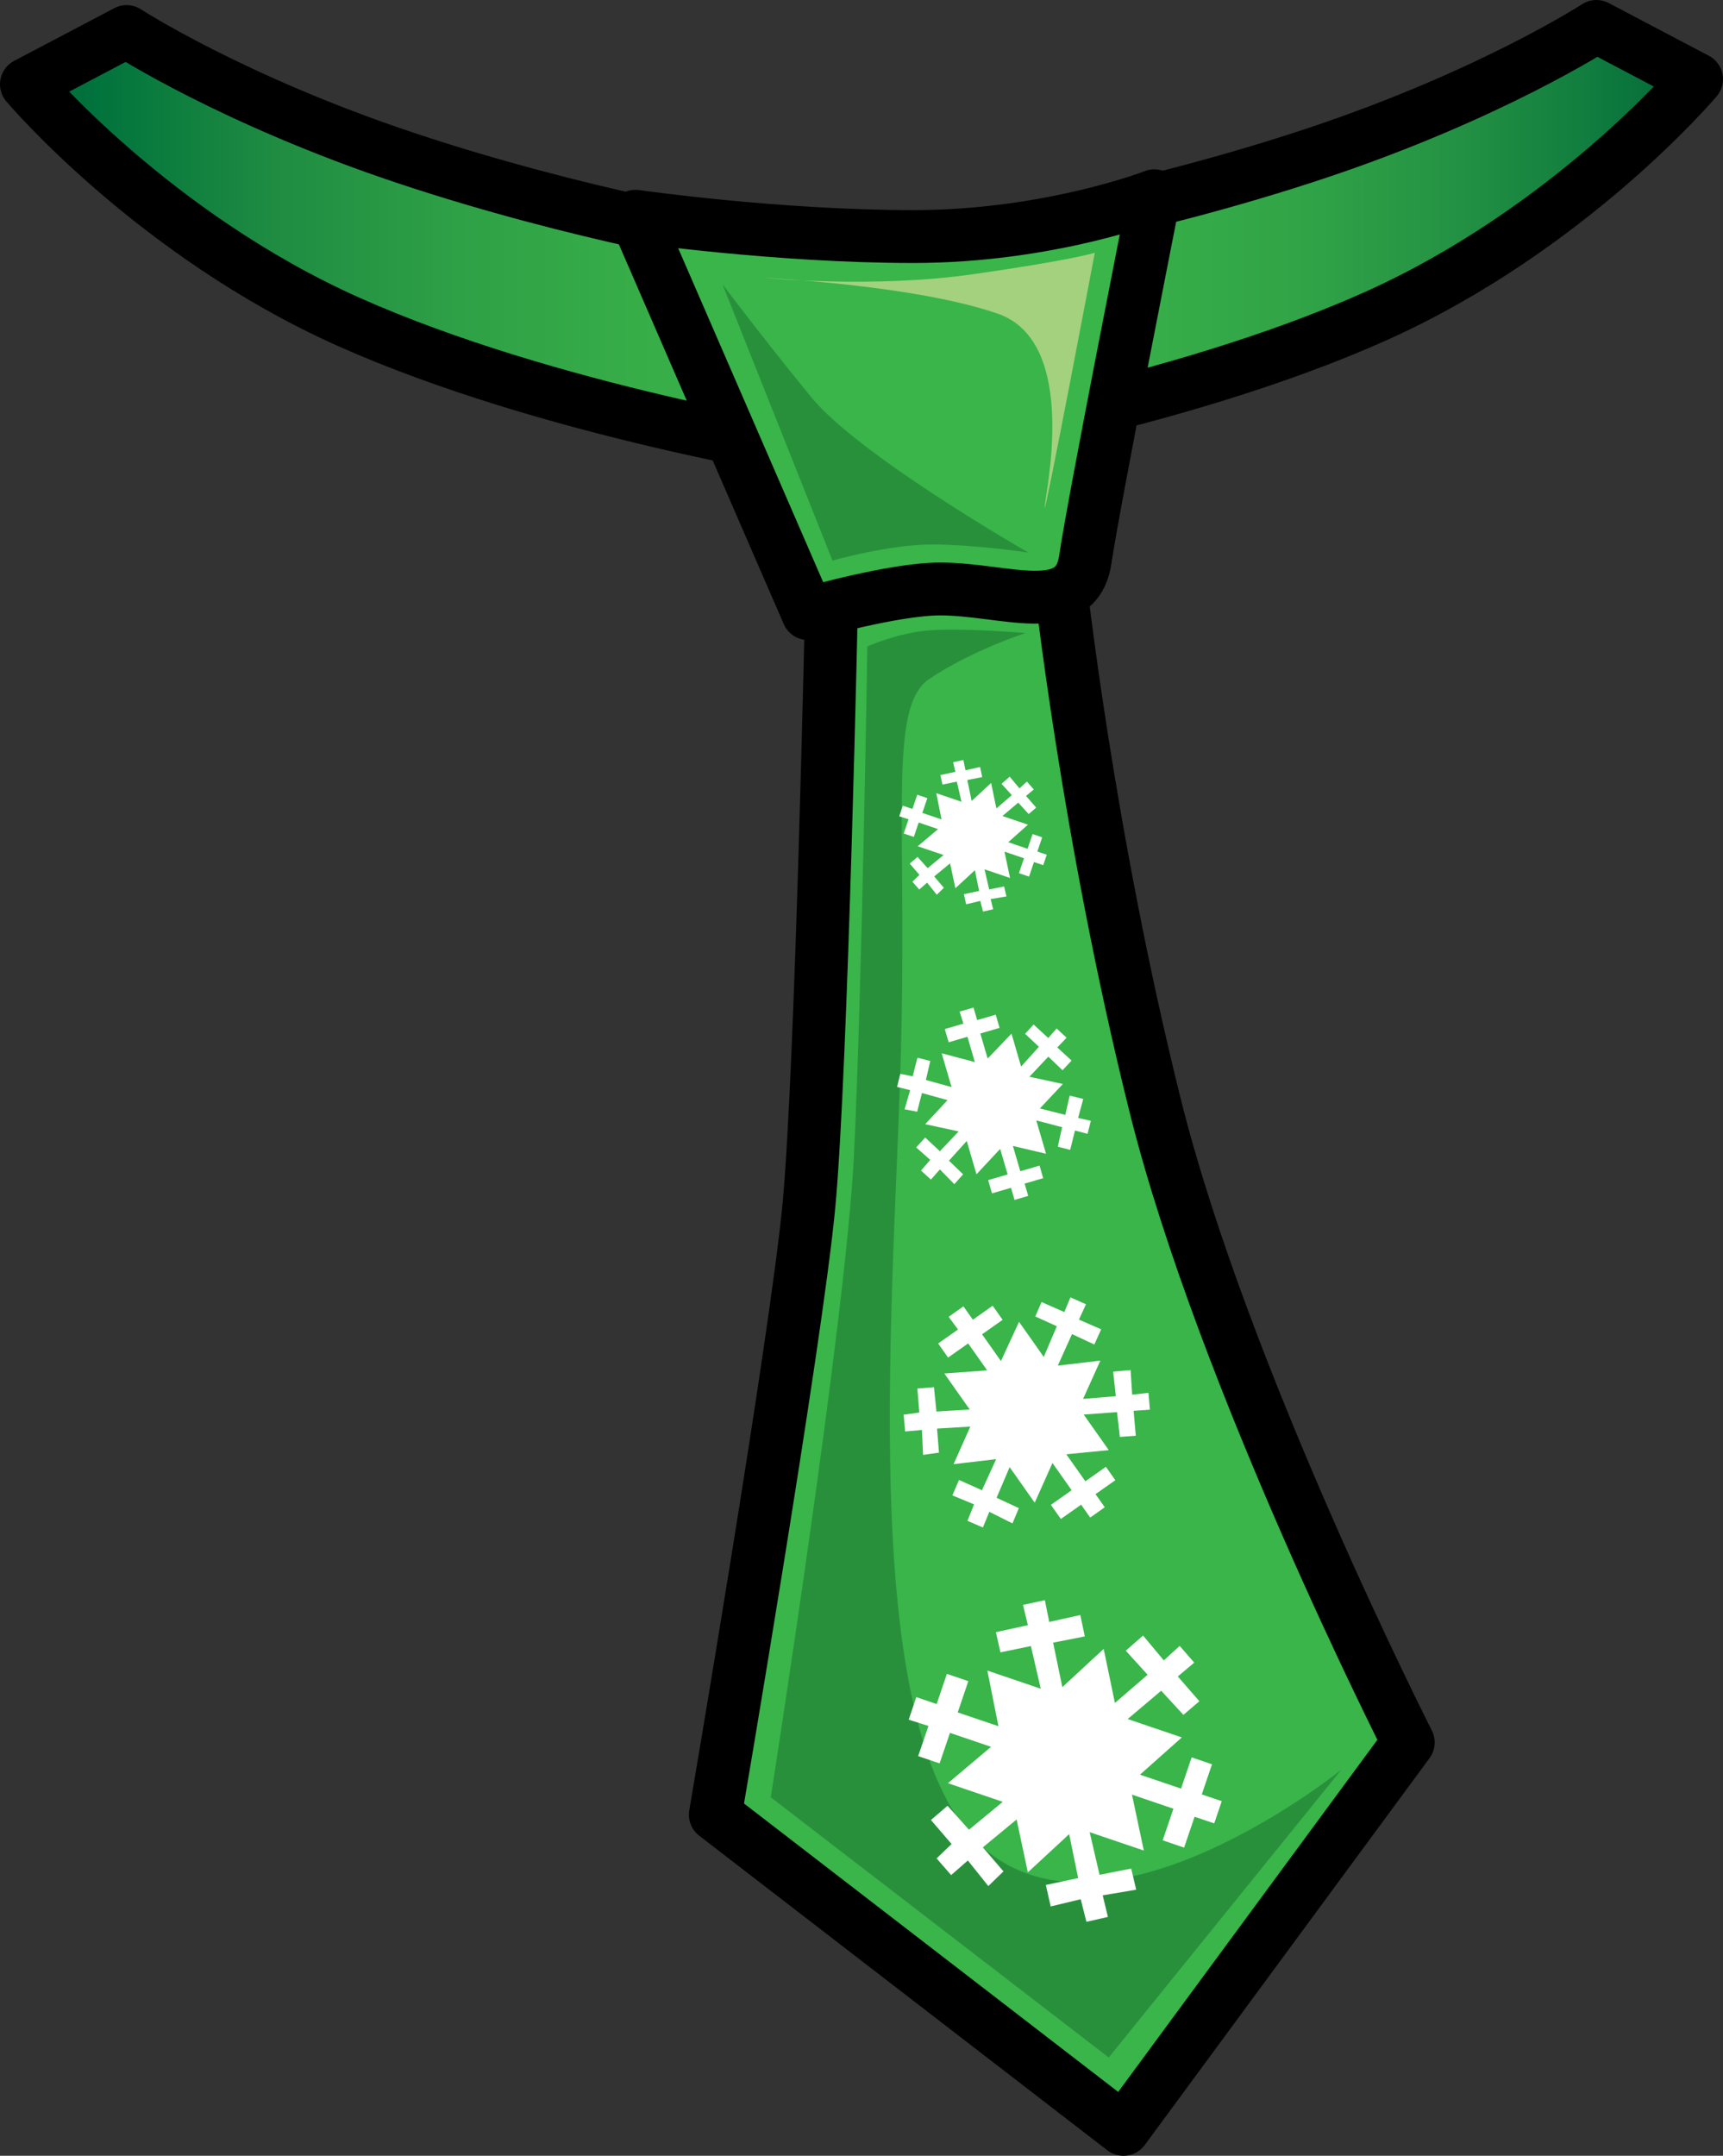 <?xml version="1.0" encoding="utf-8"?>
<!-- Generator: Adobe Illustrator 17.0.0, SVG Export Plug-In . SVG Version: 6.00 Build 0)  -->
<!DOCTYPE svg PUBLIC "-//W3C//DTD SVG 1.1//EN" "http://www.w3.org/Graphics/SVG/1.1/DTD/svg11.dtd">
<svg version="1.1" id="Layer_1" xmlns="http://www.w3.org/2000/svg" xmlns:xlink="http://www.w3.org/1999/xlink" x="0px" y="0px"
	 width="97.778px" height="122.326px" viewBox="0 0 97.778 122.326" enable-background="new 0 0 97.778 122.326"
	 xml:space="preserve">
<rect x="0" y="0" width="97.778" height="122.326" fill="#333333" stroke="none"/>
<g>
	<g>
		<linearGradient id="SVGID_1_" gradientUnits="userSpaceOnUse" x1="1.5" y1="13.76" x2="46.387" y2="13.76">
			<stop  offset="0" style="stop-color:#006838"/>
			<stop  offset="0.088" style="stop-color:#01733C"/>
			<stop  offset="0.314" style="stop-color:#1F8C42"/>
			<stop  offset="0.542" style="stop-color:#2EA046"/>
			<stop  offset="0.77" style="stop-color:#37AD48"/>
			<stop  offset="1" style="stop-color:#39B54A"/>
		</linearGradient>
		<path fill="url(#SVGID_1_)" stroke="#000000" stroke-width="3" stroke-linecap="round" stroke-linejoin="round" d="M46.387,25.73
			c0,0-15.261-2.395-26.633-7.481C8.692,13.3,1.5,4.782,1.5,4.782L7.186,1.79c0,0,5.984,3.89,15.86,7.181
			c9.875,3.293,19.152,4.789,19.152,4.789L46.387,25.73z"/>
		<linearGradient id="SVGID_2_" gradientUnits="userSpaceOnUse" x1="51.391" y1="13.47" x2="96.278" y2="13.47">
			<stop  offset="0" style="stop-color:#39B54A"/>
			<stop  offset="0.283" style="stop-color:#37AF49"/>
			<stop  offset="0.494" style="stop-color:#31A447"/>
			<stop  offset="0.682" style="stop-color:#259344"/>
			<stop  offset="0.855" style="stop-color:#127E3F"/>
			<stop  offset="1" style="stop-color:#006838"/>
		</linearGradient>
		<path fill="url(#SVGID_2_)" stroke="#000000" stroke-width="3" stroke-linecap="round" stroke-linejoin="round" d="M51.391,25.441
			c0,0,15.263-2.395,26.634-7.482C89.087,13.011,96.278,4.492,96.278,4.492L90.593,1.5c0,0-5.985,3.89-15.862,7.183
			C64.857,11.975,55.58,13.47,55.58,13.47L51.391,25.441z"/>
		<path fill="#39B54A" stroke="#000000" stroke-width="3" stroke-linecap="round" stroke-linejoin="round" d="M47.198,33.734
			c0,0-0.567,26.922-1.29,34.641c-0.723,7.721-5.314,34.601-5.314,34.601l23.161,17.852l16.162-21.955
			c0,0-10.486-20.637-14.347-36.078c-3.859-15.44-5.435-30.023-5.435-30.023L47.198,33.734z"/>
		<path fill="#39B54A" stroke="#000000" stroke-width="3" stroke-linecap="round" stroke-linejoin="round" d="M65.509,11.109
			c0,0-5.952,2.314-13.682,2.314c-7.728,0-15.764-1.152-15.764-1.152l9.79,22.546c0,0,4.865-1.397,7.494-1.397
			c3.686,0,7.724,1.799,8.241-1.665C62.101,28.294,65.509,11.109,65.509,11.109z"/>
	</g>
	<path fill="#28903B" d="M58.203,35.922c0,0-3.655-0.306-5.481-0.153c-1.827,0.153-3.501,0.914-3.501,0.914
		s-0.305,19.638-0.762,28.922c-0.457,9.286-4.719,36.38-4.719,36.38l19.179,14.765l13.196-16.326c0,0-13.254,10.706-20.342,4.402
		c-7.086-6.304-5.151-29.444-4.684-43.891c0.468-14.448-0.773-20.797,1.671-22.427C55.206,36.879,58.203,35.922,58.203,35.922z"/>
	<path fill="#28903B" d="M41.002,16.133l6.241,15.678c0,0,3.197-0.914,5.632-0.914c2.435,0,5.481,0.457,5.481,0.457
		s-9.591-5.479-12.33-8.828C43.286,19.177,41.002,16.133,41.002,16.133z"/>
	<polygon fill="#FFFFFF" points="51.566,97.581 52,96.302 53.154,96.694 53.735,94.982 54.951,95.396 54.35,97.17 56.66,97.952 
		56.03,94.795 59.061,95.825 58.502,93.405 56.773,93.76 56.516,92.615 58.331,92.219 58.053,91.068 59.294,90.8 59.543,92.033 
		61.307,91.644 61.562,92.856 59.763,93.211 60.286,95.735 62.632,93.564 63.27,96.632 65.125,95.031 63.886,93.668 64.867,92.807 
		66.044,94.217 66.944,93.395 67.771,94.344 66.839,95.129 68.063,96.534 67.156,97.308 65.896,95.938 63.995,97.545 67.067,98.588 
		64.692,100.702 67.022,101.492 67.625,99.72 68.78,100.113 68.199,101.823 69.333,102.207 68.905,103.467 67.792,103.089 
		67.197,104.84 65.981,104.427 66.59,102.634 64.239,101.835 64.91,105.007 61.838,103.965 62.398,106.384 64.194,106.029 
		64.478,107.228 62.577,107.549 62.873,108.775 61.653,109.051 61.329,107.769 59.625,108.179 59.35,106.959 61.183,106.569 
		60.675,104.075 58.329,106.246 57.691,103.245 55.775,104.826 56.946,106.189 56.086,107.024 54.925,105.571 53.976,106.4 
		53.149,105.452 54.001,104.638 52.83,103.274 53.771,102.467 54.989,103.824 56.905,102.243 53.793,101.187 56.24,99.121 
		53.91,98.33 53.321,100.061 52.105,99.65 52.688,97.937 	"/>
	<polygon fill="#FFFFFF" points="53.834,74.72 54.674,74.128 55.209,74.885 56.332,74.093 56.898,74.891 55.731,75.714 
		56.802,77.231 57.829,75.005 59.232,76.997 59.973,75.257 58.751,74.702 59.107,73.883 60.399,74.451 60.745,73.618 61.628,74.009 
		61.229,74.88 62.49,75.431 62.103,76.293 60.835,75.703 60.029,77.49 62.445,77.206 61.463,79.38 63.322,79.225 63.169,77.832 
		64.159,77.742 64.25,79.138 65.174,79.035 65.256,79.99 64.33,80.055 64.456,81.468 63.55,81.537 63.39,80.13 61.498,80.267 
		62.922,82.286 60.512,82.522 61.593,84.053 62.758,83.232 63.293,83.992 62.169,84.784 62.694,85.527 61.867,86.112 61.352,85.381 
		60.202,86.192 59.636,85.392 60.815,84.561 59.726,83.017 58.718,85.269 57.296,83.251 56.555,84.99 57.82,85.578 57.456,86.443 
		56.143,85.788 55.777,86.676 54.901,86.298 55.277,85.364 54.045,84.854 54.422,83.979 55.724,84.561 56.53,82.798 54.114,83.082 
		55.065,80.95 53.177,81.063 53.286,82.428 52.384,82.557 52.319,81.142 51.365,81.227 51.28,80.272 52.169,80.153 52.06,78.79 
		53.001,78.715 53.142,80.095 55.03,79.981 53.589,77.937 56.021,77.761 54.941,76.231 53.803,77.034 53.238,76.234 54.365,75.441 	
		"/>
	<polygon fill="#FFFFFF" points="54.457,57.403 55.245,57.173 55.453,57.883 56.507,57.577 56.725,58.326 55.633,58.645 
		56.048,60.067 57.401,58.653 57.946,60.521 58.956,59.399 58.174,58.662 58.656,58.135 59.485,58.9 59.963,58.361 60.529,58.885 
		60,59.437 60.811,60.181 60.296,60.73 59.492,59.959 58.417,61.1 60.317,61.509 59.012,62.898 60.455,63.262 60.702,62.17 
		61.473,62.358 61.181,63.437 61.904,63.598 61.718,64.339 61.004,64.15 60.731,65.249 60.029,65.068 60.274,63.963 58.808,63.577 
		59.362,65.469 57.481,65.025 57.901,66.46 58.993,66.142 59.199,66.854 58.146,67.162 58.349,67.86 57.573,68.087 57.374,67.401 
		56.295,67.715 56.076,66.965 57.182,66.642 56.758,65.194 55.414,66.634 54.862,64.742 53.852,65.863 54.656,66.635 54.158,67.194 
		53.336,66.359 52.828,66.935 52.265,66.422 52.79,65.815 51.992,65.11 52.503,64.547 53.337,65.325 54.402,64.201 52.503,63.79 
		53.772,62.425 52.319,62.024 52.047,63.082 51.333,62.946 51.65,61.86 50.907,61.677 51.09,60.935 51.793,61.075 52.064,60.017 
		52.793,60.204 52.543,61.283 53.999,61.685 53.439,59.768 55.321,60.266 54.902,58.831 53.835,59.142 53.616,58.393 54.672,58.085 
			"/>
	<polygon fill="#FFFFFF" points="51.031,46.321 51.235,45.718 51.778,45.903 52.053,45.096 52.626,45.291 52.342,46.127 
		53.43,46.496 53.133,45.008 54.562,45.494 54.299,44.353 53.484,44.52 53.363,43.981 54.217,43.795 54.087,43.252 54.672,43.125 
		54.789,43.707 55.62,43.523 55.74,44.094 54.894,44.261 55.14,45.45 56.245,44.428 56.544,45.873 57.419,45.119 56.835,44.477 
		57.298,44.071 57.853,44.736 58.275,44.349 58.666,44.796 58.226,45.166 58.804,45.828 58.376,46.192 57.783,45.546 56.886,46.304 
		58.335,46.795 57.217,47.791 58.314,48.164 58.598,47.328 59.142,47.514 58.868,48.32 59.403,48.5 59.201,49.093 58.677,48.916 
		58.397,49.741 57.822,49.547 58.111,48.702 57.003,48.325 57.318,49.82 55.871,49.328 56.135,50.47 56.981,50.301 57.114,50.867 
		56.219,51.017 56.359,51.595 55.783,51.725 55.631,51.121 54.828,51.314 54.698,50.74 55.563,50.556 55.323,49.381 54.217,50.403 
		53.916,48.99 53.014,49.734 53.564,50.377 53.161,50.77 52.613,50.085 52.166,50.476 51.776,50.03 52.177,49.646 51.627,49.004 
		52.068,48.624 52.643,49.262 53.546,48.518 52.079,48.02 53.233,47.047 52.135,46.674 51.858,47.49 51.284,47.296 51.559,46.488 	
		"/>
	<path fill="#A3D17E" d="M43.393,15.766c0,0,6.111,0.611,11.812-0.204c5.704-0.814,6.924-1.221,6.924-1.221s-2.85,15.071-2.85,14.46
		c0-0.611,2.035-9.368-2.649-10.998C51.947,16.173,43.393,15.766,43.393,15.766z"/>
</g>
</svg>
